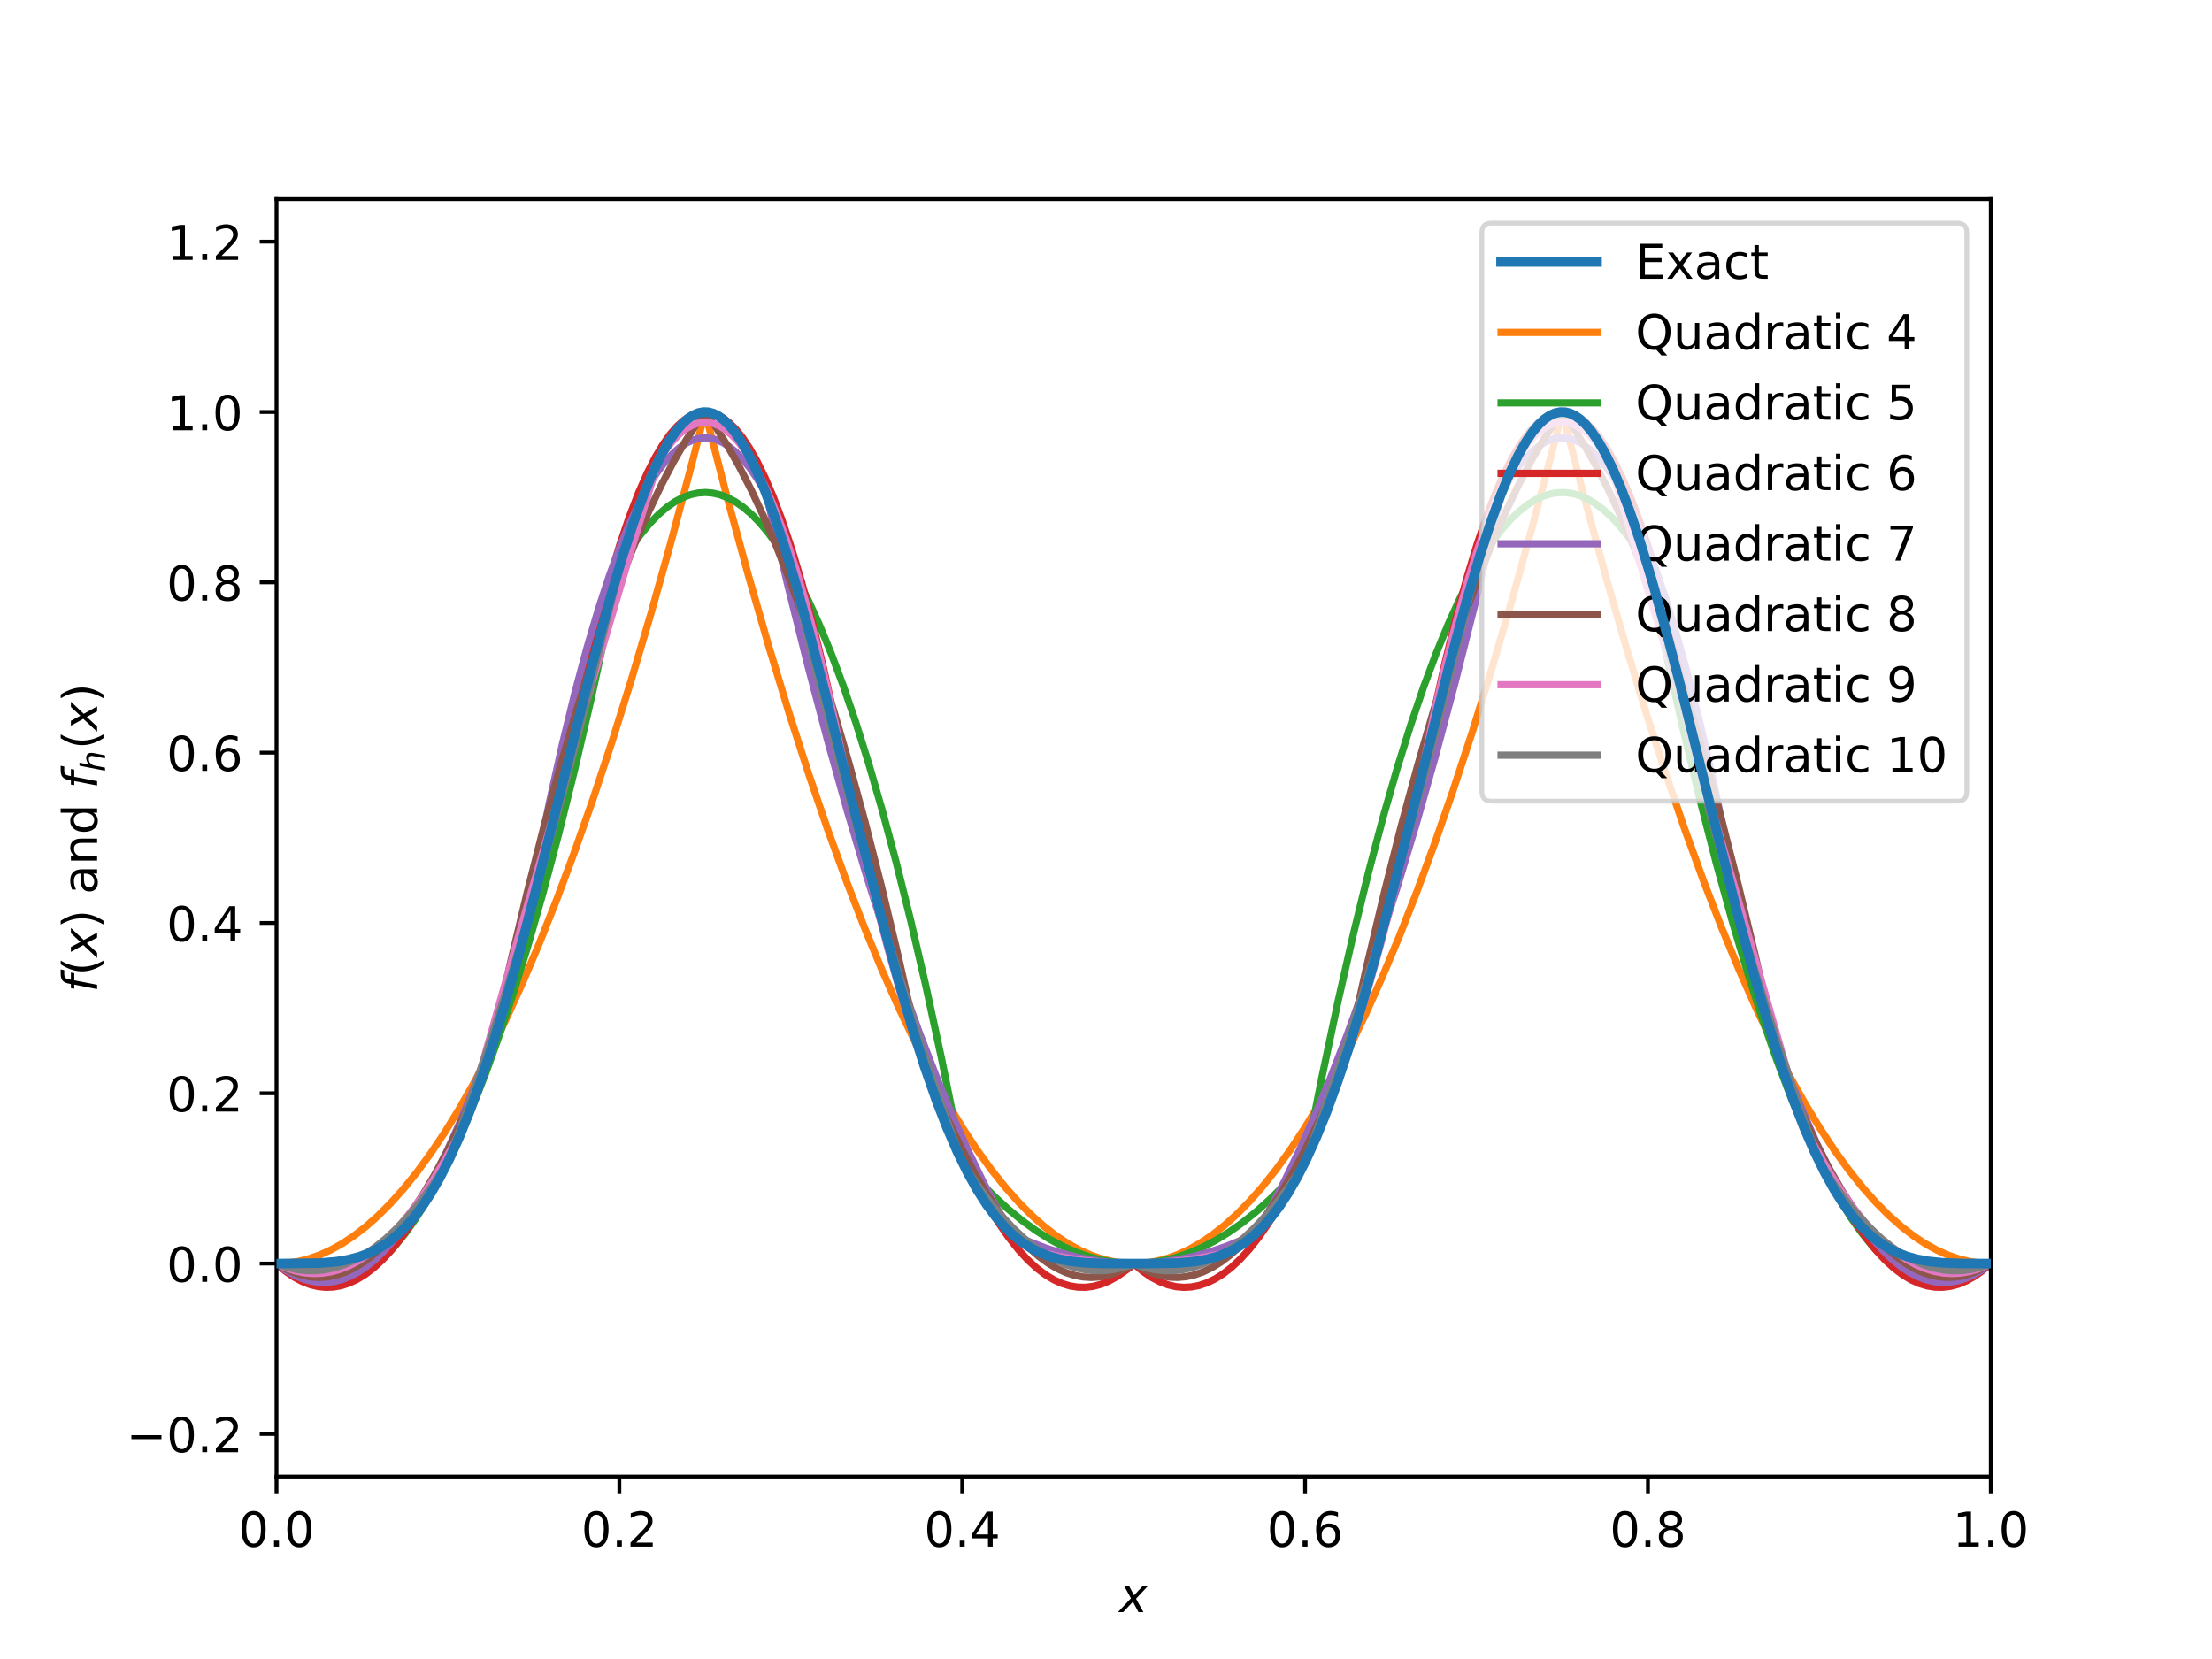 <?xml version="1.0" encoding="utf-8" standalone="no"?>
<!DOCTYPE svg PUBLIC "-//W3C//DTD SVG 1.1//EN"
  "http://www.w3.org/Graphics/SVG/1.1/DTD/svg11.dtd">
<!-- Created with matplotlib (https://matplotlib.org/) -->
<svg height="345.6pt" version="1.1" viewBox="0 0 460.8 345.6" width="460.8pt" xmlns="http://www.w3.org/2000/svg" xmlns:xlink="http://www.w3.org/1999/xlink">
 <defs>
  <style type="text/css">*{stroke-linecap:butt;stroke-linejoin:round;}</style>
 </defs>
 <g id="figure_1">
  <g id="patch_1">
   <path d="M 0 345.6 
L 460.8 345.6 
L 460.8 0 
L 0 0 
z
" style="fill:#ffffff;"/>
  </g>
  <g id="axes_1">
   <g id="patch_2">
    <path d="M 57.6 307.584 
L 414.72 307.584 
L 414.72 41.472 
L 57.6 41.472 
z
" style="fill:#ffffff;"/>
   </g>
   <g id="matplotlib.axis_1">
    <g id="xtick_1">
     <g id="line2d_1">
      <defs>
       <path d="M 0 0 
L 0 3.5 
" id="m50167e1ee4" style="stroke:#000000;stroke-width:0.8;"/>
      </defs>
      <g>
       <use style="stroke:#000000;stroke-width:0.8;" x="57.6" xlink:href="#m50167e1ee4" y="307.584"/>
      </g>
     </g>
     <g id="text_1">
      <!-- 0.0 -->
      <g transform="translate(49.648 322.182)scale(0.1 -0.1)">
       <defs>
        <path d="M 31.781 66.406 
Q 24.172 66.406 20.328 58.906 
Q 16.5 51.422 16.5 36.375 
Q 16.5 21.391 20.328 13.891 
Q 24.172 6.391 31.781 6.391 
Q 39.453 6.391 43.281 13.891 
Q 47.125 21.391 47.125 36.375 
Q 47.125 51.422 43.281 58.906 
Q 39.453 66.406 31.781 66.406 
z
M 31.781 74.219 
Q 44.047 74.219 50.516 64.516 
Q 56.984 54.828 56.984 36.375 
Q 56.984 17.969 50.516 8.266 
Q 44.047 -1.422 31.781 -1.422 
Q 19.531 -1.422 13.062 8.266 
Q 6.594 17.969 6.594 36.375 
Q 6.594 54.828 13.062 64.516 
Q 19.531 74.219 31.781 74.219 
z
" id="DejaVuSans-48"/>
        <path d="M 10.688 12.406 
L 21 12.406 
L 21 0 
L 10.688 0 
z
" id="DejaVuSans-46"/>
       </defs>
       <use xlink:href="#DejaVuSans-48"/>
       <use x="63.623" xlink:href="#DejaVuSans-46"/>
       <use x="95.41" xlink:href="#DejaVuSans-48"/>
      </g>
     </g>
    </g>
    <g id="xtick_2">
     <g id="line2d_2">
      <g>
       <use style="stroke:#000000;stroke-width:0.8;" x="129.024" xlink:href="#m50167e1ee4" y="307.584"/>
      </g>
     </g>
     <g id="text_2">
      <!-- 0.2 -->
      <g transform="translate(121.072 322.182)scale(0.1 -0.1)">
       <defs>
        <path d="M 19.188 8.297 
L 53.609 8.297 
L 53.609 0 
L 7.328 0 
L 7.328 8.297 
Q 12.938 14.109 22.625 23.891 
Q 32.328 33.688 34.812 36.531 
Q 39.547 41.844 41.422 45.531 
Q 43.312 49.219 43.312 52.781 
Q 43.312 58.594 39.234 62.25 
Q 35.156 65.922 28.609 65.922 
Q 23.969 65.922 18.812 64.312 
Q 13.672 62.703 7.812 59.422 
L 7.812 69.391 
Q 13.766 71.781 18.938 73 
Q 24.125 74.219 28.422 74.219 
Q 39.75 74.219 46.484 68.547 
Q 53.219 62.891 53.219 53.422 
Q 53.219 48.922 51.531 44.891 
Q 49.859 40.875 45.406 35.406 
Q 44.188 33.984 37.641 27.219 
Q 31.109 20.453 19.188 8.297 
z
" id="DejaVuSans-50"/>
       </defs>
       <use xlink:href="#DejaVuSans-48"/>
       <use x="63.623" xlink:href="#DejaVuSans-46"/>
       <use x="95.41" xlink:href="#DejaVuSans-50"/>
      </g>
     </g>
    </g>
    <g id="xtick_3">
     <g id="line2d_3">
      <g>
       <use style="stroke:#000000;stroke-width:0.8;" x="200.448" xlink:href="#m50167e1ee4" y="307.584"/>
      </g>
     </g>
     <g id="text_3">
      <!-- 0.4 -->
      <g transform="translate(192.496 322.182)scale(0.1 -0.1)">
       <defs>
        <path d="M 37.797 64.312 
L 12.891 25.391 
L 37.797 25.391 
z
M 35.203 72.906 
L 47.609 72.906 
L 47.609 25.391 
L 58.016 25.391 
L 58.016 17.188 
L 47.609 17.188 
L 47.609 0 
L 37.797 0 
L 37.797 17.188 
L 4.891 17.188 
L 4.891 26.703 
z
" id="DejaVuSans-52"/>
       </defs>
       <use xlink:href="#DejaVuSans-48"/>
       <use x="63.623" xlink:href="#DejaVuSans-46"/>
       <use x="95.41" xlink:href="#DejaVuSans-52"/>
      </g>
     </g>
    </g>
    <g id="xtick_4">
     <g id="line2d_4">
      <g>
       <use style="stroke:#000000;stroke-width:0.8;" x="271.872" xlink:href="#m50167e1ee4" y="307.584"/>
      </g>
     </g>
     <g id="text_4">
      <!-- 0.6 -->
      <g transform="translate(263.92 322.182)scale(0.1 -0.1)">
       <defs>
        <path d="M 33.016 40.375 
Q 26.375 40.375 22.484 35.828 
Q 18.609 31.297 18.609 23.391 
Q 18.609 15.531 22.484 10.953 
Q 26.375 6.391 33.016 6.391 
Q 39.656 6.391 43.531 10.953 
Q 47.406 15.531 47.406 23.391 
Q 47.406 31.297 43.531 35.828 
Q 39.656 40.375 33.016 40.375 
z
M 52.594 71.297 
L 52.594 62.312 
Q 48.875 64.062 45.094 64.984 
Q 41.312 65.922 37.594 65.922 
Q 27.828 65.922 22.672 59.328 
Q 17.531 52.734 16.797 39.406 
Q 19.672 43.656 24.016 45.922 
Q 28.375 48.188 33.594 48.188 
Q 44.578 48.188 50.953 41.516 
Q 57.328 34.859 57.328 23.391 
Q 57.328 12.156 50.688 5.359 
Q 44.047 -1.422 33.016 -1.422 
Q 20.359 -1.422 13.672 8.266 
Q 6.984 17.969 6.984 36.375 
Q 6.984 53.656 15.188 63.938 
Q 23.391 74.219 37.203 74.219 
Q 40.922 74.219 44.703 73.484 
Q 48.484 72.75 52.594 71.297 
z
" id="DejaVuSans-54"/>
       </defs>
       <use xlink:href="#DejaVuSans-48"/>
       <use x="63.623" xlink:href="#DejaVuSans-46"/>
       <use x="95.41" xlink:href="#DejaVuSans-54"/>
      </g>
     </g>
    </g>
    <g id="xtick_5">
     <g id="line2d_5">
      <g>
       <use style="stroke:#000000;stroke-width:0.8;" x="343.296" xlink:href="#m50167e1ee4" y="307.584"/>
      </g>
     </g>
     <g id="text_5">
      <!-- 0.8 -->
      <g transform="translate(335.344 322.182)scale(0.1 -0.1)">
       <defs>
        <path d="M 31.781 34.625 
Q 24.75 34.625 20.719 30.859 
Q 16.703 27.094 16.703 20.516 
Q 16.703 13.922 20.719 10.156 
Q 24.75 6.391 31.781 6.391 
Q 38.812 6.391 42.859 10.172 
Q 46.922 13.969 46.922 20.516 
Q 46.922 27.094 42.891 30.859 
Q 38.875 34.625 31.781 34.625 
z
M 21.922 38.812 
Q 15.578 40.375 12.031 44.719 
Q 8.5 49.078 8.5 55.328 
Q 8.5 64.062 14.719 69.141 
Q 20.953 74.219 31.781 74.219 
Q 42.672 74.219 48.875 69.141 
Q 55.078 64.062 55.078 55.328 
Q 55.078 49.078 51.531 44.719 
Q 48 40.375 41.703 38.812 
Q 48.828 37.156 52.797 32.312 
Q 56.781 27.484 56.781 20.516 
Q 56.781 9.906 50.312 4.234 
Q 43.844 -1.422 31.781 -1.422 
Q 19.734 -1.422 13.25 4.234 
Q 6.781 9.906 6.781 20.516 
Q 6.781 27.484 10.781 32.312 
Q 14.797 37.156 21.922 38.812 
z
M 18.312 54.391 
Q 18.312 48.734 21.844 45.562 
Q 25.391 42.391 31.781 42.391 
Q 38.141 42.391 41.719 45.562 
Q 45.312 48.734 45.312 54.391 
Q 45.312 60.062 41.719 63.234 
Q 38.141 66.406 31.781 66.406 
Q 25.391 66.406 21.844 63.234 
Q 18.312 60.062 18.312 54.391 
z
" id="DejaVuSans-56"/>
       </defs>
       <use xlink:href="#DejaVuSans-48"/>
       <use x="63.623" xlink:href="#DejaVuSans-46"/>
       <use x="95.41" xlink:href="#DejaVuSans-56"/>
      </g>
     </g>
    </g>
    <g id="xtick_6">
     <g id="line2d_6">
      <g>
       <use style="stroke:#000000;stroke-width:0.8;" x="414.72" xlink:href="#m50167e1ee4" y="307.584"/>
      </g>
     </g>
     <g id="text_6">
      <!-- 1.0 -->
      <g transform="translate(406.768 322.182)scale(0.1 -0.1)">
       <defs>
        <path d="M 12.406 8.297 
L 28.516 8.297 
L 28.516 63.922 
L 10.984 60.406 
L 10.984 69.391 
L 28.422 72.906 
L 38.281 72.906 
L 38.281 8.297 
L 54.391 8.297 
L 54.391 0 
L 12.406 0 
z
" id="DejaVuSans-49"/>
       </defs>
       <use xlink:href="#DejaVuSans-49"/>
       <use x="63.623" xlink:href="#DejaVuSans-46"/>
       <use x="95.41" xlink:href="#DejaVuSans-48"/>
      </g>
     </g>
    </g>
    <g id="text_7">
     <!-- $x$ -->
     <g transform="translate(233.16 335.861)scale(0.1 -0.1)">
      <defs>
       <path d="M 60.016 54.688 
L 34.906 27.875 
L 50.297 0 
L 39.984 0 
L 28.422 21.688 
L 8.297 0 
L -2.594 0 
L 24.312 28.812 
L 10.016 54.688 
L 20.312 54.688 
L 30.812 34.906 
L 49.125 54.688 
z
" id="DejaVuSans-Oblique-120"/>
      </defs>
      <use transform="translate(0 0.312)" xlink:href="#DejaVuSans-Oblique-120"/>
     </g>
    </g>
   </g>
   <g id="matplotlib.axis_2">
    <g id="ytick_1">
     <g id="line2d_7">
      <defs>
       <path d="M 0 0 
L -3.5 0 
" id="m0efbc87f53" style="stroke:#000000;stroke-width:0.8;"/>
      </defs>
      <g>
       <use style="stroke:#000000;stroke-width:0.8;" x="57.6" xlink:href="#m0efbc87f53" y="298.714"/>
      </g>
     </g>
     <g id="text_8">
      <!-- −0.2 -->
      <g transform="translate(26.317 302.513)scale(0.1 -0.1)">
       <defs>
        <path d="M 10.594 35.5 
L 73.188 35.5 
L 73.188 27.203 
L 10.594 27.203 
z
" id="DejaVuSans-8722"/>
       </defs>
       <use xlink:href="#DejaVuSans-8722"/>
       <use x="83.789" xlink:href="#DejaVuSans-48"/>
       <use x="147.412" xlink:href="#DejaVuSans-46"/>
       <use x="179.199" xlink:href="#DejaVuSans-50"/>
      </g>
     </g>
    </g>
    <g id="ytick_2">
     <g id="line2d_8">
      <g>
       <use style="stroke:#000000;stroke-width:0.8;" x="57.6" xlink:href="#m0efbc87f53" y="263.232"/>
      </g>
     </g>
     <g id="text_9">
      <!-- 0.0 -->
      <g transform="translate(34.697 267.031)scale(0.1 -0.1)">
       <use xlink:href="#DejaVuSans-48"/>
       <use x="63.623" xlink:href="#DejaVuSans-46"/>
       <use x="95.41" xlink:href="#DejaVuSans-48"/>
      </g>
     </g>
    </g>
    <g id="ytick_3">
     <g id="line2d_9">
      <g>
       <use style="stroke:#000000;stroke-width:0.8;" x="57.6" xlink:href="#m0efbc87f53" y="227.75"/>
      </g>
     </g>
     <g id="text_10">
      <!-- 0.2 -->
      <g transform="translate(34.697 231.55)scale(0.1 -0.1)">
       <use xlink:href="#DejaVuSans-48"/>
       <use x="63.623" xlink:href="#DejaVuSans-46"/>
       <use x="95.41" xlink:href="#DejaVuSans-50"/>
      </g>
     </g>
    </g>
    <g id="ytick_4">
     <g id="line2d_10">
      <g>
       <use style="stroke:#000000;stroke-width:0.8;" x="57.6" xlink:href="#m0efbc87f53" y="192.269"/>
      </g>
     </g>
     <g id="text_11">
      <!-- 0.4 -->
      <g transform="translate(34.697 196.068)scale(0.1 -0.1)">
       <use xlink:href="#DejaVuSans-48"/>
       <use x="63.623" xlink:href="#DejaVuSans-46"/>
       <use x="95.41" xlink:href="#DejaVuSans-52"/>
      </g>
     </g>
    </g>
    <g id="ytick_5">
     <g id="line2d_11">
      <g>
       <use style="stroke:#000000;stroke-width:0.8;" x="57.6" xlink:href="#m0efbc87f53" y="156.787"/>
      </g>
     </g>
     <g id="text_12">
      <!-- 0.6 -->
      <g transform="translate(34.697 160.586)scale(0.1 -0.1)">
       <use xlink:href="#DejaVuSans-48"/>
       <use x="63.623" xlink:href="#DejaVuSans-46"/>
       <use x="95.41" xlink:href="#DejaVuSans-54"/>
      </g>
     </g>
    </g>
    <g id="ytick_6">
     <g id="line2d_12">
      <g>
       <use style="stroke:#000000;stroke-width:0.8;" x="57.6" xlink:href="#m0efbc87f53" y="121.306"/>
      </g>
     </g>
     <g id="text_13">
      <!-- 0.8 -->
      <g transform="translate(34.697 125.105)scale(0.1 -0.1)">
       <use xlink:href="#DejaVuSans-48"/>
       <use x="63.623" xlink:href="#DejaVuSans-46"/>
       <use x="95.41" xlink:href="#DejaVuSans-56"/>
      </g>
     </g>
    </g>
    <g id="ytick_7">
     <g id="line2d_13">
      <g>
       <use style="stroke:#000000;stroke-width:0.8;" x="57.6" xlink:href="#m0efbc87f53" y="85.824"/>
      </g>
     </g>
     <g id="text_14">
      <!-- 1.0 -->
      <g transform="translate(34.697 89.623)scale(0.1 -0.1)">
       <use xlink:href="#DejaVuSans-49"/>
       <use x="63.623" xlink:href="#DejaVuSans-46"/>
       <use x="95.41" xlink:href="#DejaVuSans-48"/>
      </g>
     </g>
    </g>
    <g id="ytick_8">
     <g id="line2d_14">
      <g>
       <use style="stroke:#000000;stroke-width:0.8;" x="57.6" xlink:href="#m0efbc87f53" y="50.342"/>
      </g>
     </g>
     <g id="text_15">
      <!-- 1.2 -->
      <g transform="translate(34.697 54.142)scale(0.1 -0.1)">
       <use xlink:href="#DejaVuSans-49"/>
       <use x="63.623" xlink:href="#DejaVuSans-46"/>
       <use x="95.41" xlink:href="#DejaVuSans-50"/>
      </g>
     </g>
    </g>
    <g id="text_16">
     <!-- $f(x)$ and $f_h(x)$ -->
     <g transform="translate(20.238 206.728)rotate(-90)scale(0.1 -0.1)">
      <defs>
       <path d="M 47.797 75.984 
L 46.391 68.5 
L 37.797 68.5 
Q 32.906 68.5 30.688 66.578 
Q 28.469 64.656 27.391 59.516 
L 26.422 54.688 
L 41.219 54.688 
L 39.891 47.703 
L 25.094 47.703 
L 15.828 0 
L 6.781 0 
L 16.109 47.703 
L 7.516 47.703 
L 8.797 54.688 
L 17.391 54.688 
L 18.109 58.5 
Q 19.969 68.172 24.625 72.078 
Q 29.297 75.984 39.312 75.984 
z
" id="DejaVuSans-Oblique-102"/>
       <path d="M 31 75.875 
Q 24.469 64.656 21.281 53.656 
Q 18.109 42.672 18.109 31.391 
Q 18.109 20.125 21.312 9.062 
Q 24.516 -2 31 -13.188 
L 23.188 -13.188 
Q 15.875 -1.703 12.234 9.375 
Q 8.594 20.453 8.594 31.391 
Q 8.594 42.281 12.203 53.312 
Q 15.828 64.359 23.188 75.875 
z
" id="DejaVuSans-40"/>
       <path d="M 8.016 75.875 
L 15.828 75.875 
Q 23.141 64.359 26.781 53.312 
Q 30.422 42.281 30.422 31.391 
Q 30.422 20.453 26.781 9.375 
Q 23.141 -1.703 15.828 -13.188 
L 8.016 -13.188 
Q 14.5 -2 17.703 9.062 
Q 20.906 20.125 20.906 31.391 
Q 20.906 42.672 17.703 53.656 
Q 14.5 64.656 8.016 75.875 
z
" id="DejaVuSans-41"/>
       <path id="DejaVuSans-32"/>
       <path d="M 34.281 27.484 
Q 23.391 27.484 19.188 25 
Q 14.984 22.516 14.984 16.5 
Q 14.984 11.719 18.141 8.906 
Q 21.297 6.109 26.703 6.109 
Q 34.188 6.109 38.703 11.406 
Q 43.219 16.703 43.219 25.484 
L 43.219 27.484 
z
M 52.203 31.203 
L 52.203 0 
L 43.219 0 
L 43.219 8.297 
Q 40.141 3.328 35.547 0.953 
Q 30.953 -1.422 24.312 -1.422 
Q 15.922 -1.422 10.953 3.297 
Q 6 8.016 6 15.922 
Q 6 25.141 12.172 29.828 
Q 18.359 34.516 30.609 34.516 
L 43.219 34.516 
L 43.219 35.406 
Q 43.219 41.609 39.141 45 
Q 35.062 48.391 27.688 48.391 
Q 23 48.391 18.547 47.266 
Q 14.109 46.141 10.016 43.891 
L 10.016 52.203 
Q 14.938 54.109 19.578 55.047 
Q 24.219 56 28.609 56 
Q 40.484 56 46.344 49.844 
Q 52.203 43.703 52.203 31.203 
z
" id="DejaVuSans-97"/>
       <path d="M 54.891 33.016 
L 54.891 0 
L 45.906 0 
L 45.906 32.719 
Q 45.906 40.484 42.875 44.328 
Q 39.844 48.188 33.797 48.188 
Q 26.516 48.188 22.312 43.547 
Q 18.109 38.922 18.109 30.906 
L 18.109 0 
L 9.078 0 
L 9.078 54.688 
L 18.109 54.688 
L 18.109 46.188 
Q 21.344 51.125 25.703 53.562 
Q 30.078 56 35.797 56 
Q 45.219 56 50.047 50.172 
Q 54.891 44.344 54.891 33.016 
z
" id="DejaVuSans-110"/>
       <path d="M 45.406 46.391 
L 45.406 75.984 
L 54.391 75.984 
L 54.391 0 
L 45.406 0 
L 45.406 8.203 
Q 42.578 3.328 38.25 0.953 
Q 33.938 -1.422 27.875 -1.422 
Q 17.969 -1.422 11.734 6.484 
Q 5.516 14.406 5.516 27.297 
Q 5.516 40.188 11.734 48.094 
Q 17.969 56 27.875 56 
Q 33.938 56 38.25 53.625 
Q 42.578 51.266 45.406 46.391 
z
M 14.797 27.297 
Q 14.797 17.391 18.875 11.75 
Q 22.953 6.109 30.078 6.109 
Q 37.203 6.109 41.297 11.75 
Q 45.406 17.391 45.406 27.297 
Q 45.406 37.203 41.297 42.844 
Q 37.203 48.484 30.078 48.484 
Q 22.953 48.484 18.875 42.844 
Q 14.797 37.203 14.797 27.297 
z
" id="DejaVuSans-100"/>
       <path d="M 55.719 33.016 
L 49.312 0 
L 40.281 0 
L 46.688 32.672 
Q 47.125 34.969 47.359 36.719 
Q 47.609 38.484 47.609 39.5 
Q 47.609 43.609 45.016 45.891 
Q 42.438 48.188 37.797 48.188 
Q 30.562 48.188 25.266 43.297 
Q 19.969 38.422 18.406 30.328 
L 12.5 0 
L 3.516 0 
L 18.312 75.984 
L 27.297 75.984 
L 21.484 46.094 
Q 24.906 50.688 30.219 53.344 
Q 35.547 56 41.406 56 
Q 48.641 56 52.609 52.094 
Q 56.594 48.188 56.594 41.109 
Q 56.594 39.359 56.375 37.359 
Q 56.156 35.359 55.719 33.016 
z
" id="DejaVuSans-Oblique-104"/>
      </defs>
      <use transform="translate(0 0.016)" xlink:href="#DejaVuSans-Oblique-102"/>
      <use transform="translate(35.205 0.016)" xlink:href="#DejaVuSans-40"/>
      <use transform="translate(74.219 0.016)" xlink:href="#DejaVuSans-Oblique-120"/>
      <use transform="translate(133.398 0.016)" xlink:href="#DejaVuSans-41"/>
      <use transform="translate(172.412 0.016)" xlink:href="#DejaVuSans-32"/>
      <use transform="translate(204.199 0.016)" xlink:href="#DejaVuSans-97"/>
      <use transform="translate(265.479 0.016)" xlink:href="#DejaVuSans-110"/>
      <use transform="translate(328.857 0.016)" xlink:href="#DejaVuSans-100"/>
      <use transform="translate(392.334 0.016)" xlink:href="#DejaVuSans-32"/>
      <use transform="translate(424.121 0.016)" xlink:href="#DejaVuSans-Oblique-102"/>
      <use transform="translate(459.326 -16.391)scale(0.7)" xlink:href="#DejaVuSans-Oblique-104"/>
      <use transform="translate(506.426 0.016)" xlink:href="#DejaVuSans-40"/>
      <use transform="translate(545.439 0.016)" xlink:href="#DejaVuSans-Oblique-120"/>
      <use transform="translate(604.619 0.016)" xlink:href="#DejaVuSans-41"/>
     </g>
    </g>
   </g>
   <g id="line2d_15">
    <path clip-path="url(#pbbcff493c6)" d="M 57.6 263.232 
L 59.85 263.119 
L 62.1 262.781 
L 64.35 262.218 
L 66.635 261.415 
L 68.956 260.362 
L 71.313 259.046 
L 73.742 257.433 
L 76.206 255.527 
L 78.742 253.284 
L 81.348 250.679 
L 84.027 247.688 
L 86.812 244.239 
L 89.669 240.342 
L 92.633 235.915 
L 95.669 230.976 
L 98.812 225.431 
L 102.026 219.305 
L 105.347 212.491 
L 108.775 204.943 
L 112.311 196.611 
L 115.953 187.445 
L 119.667 177.49 
L 123.489 166.608 
L 127.417 154.743 
L 131.452 141.839 
L 135.595 127.838 
L 139.845 112.682 
L 144.202 96.309 
L 146.88 85.824 
L 146.951 86.108 
L 151.487 103.66 
L 155.915 119.914 
L 160.201 134.813 
L 164.379 148.553 
L 168.45 161.192 
L 172.414 172.79 
L 176.307 183.498 
L 180.092 193.265 
L 183.77 202.144 
L 187.342 210.189 
L 190.806 217.449 
L 194.163 223.976 
L 197.412 229.816 
L 200.555 235.017 
L 203.626 239.674 
L 206.59 243.772 
L 209.447 247.35 
L 212.233 250.49 
L 214.947 253.217 
L 217.554 255.527 
L 220.09 257.484 
L 222.554 259.112 
L 224.982 260.451 
L 227.339 261.5 
L 229.66 262.292 
L 231.946 262.837 
L 234.196 263.146 
L 236.446 263.23 
L 238.696 263.089 
L 240.945 262.722 
L 243.195 262.13 
L 245.481 261.298 
L 247.802 260.215 
L 250.159 258.87 
L 252.588 257.226 
L 255.087 255.259 
L 257.659 252.945 
L 260.301 250.261 
L 263.015 247.18 
L 265.801 243.677 
L 268.694 239.674 
L 271.658 235.186 
L 274.729 230.123 
L 277.872 224.508 
L 281.121 218.239 
L 284.478 211.27 
L 287.907 203.634 
L 291.442 195.212 
L 295.085 185.953 
L 298.835 175.805 
L 302.691 164.713 
L 306.655 152.624 
L 310.727 139.479 
L 314.905 125.222 
L 319.155 109.924 
L 323.512 93.405 
L 325.44 85.824 
L 325.476 85.966 
L 330.011 103.526 
L 334.439 119.787 
L 338.761 134.813 
L 342.939 148.553 
L 347.01 161.192 
L 350.974 172.79 
L 354.867 183.498 
L 358.652 193.265 
L 362.33 202.144 
L 365.902 210.189 
L 369.366 217.449 
L 372.723 223.976 
L 375.972 229.816 
L 379.115 235.017 
L 382.186 239.674 
L 385.15 243.772 
L 388.007 247.35 
L 390.793 250.49 
L 393.507 253.217 
L 396.114 255.527 
L 398.65 257.484 
L 401.114 259.112 
L 403.542 260.451 
L 405.899 261.5 
L 408.22 262.292 
L 410.506 262.837 
L 412.756 263.146 
L 414.72 263.232 
L 414.72 263.232 
" style="fill:none;stroke:#ff7f0e;stroke-linecap:square;stroke-width:1.5;"/>
   </g>
   <g id="line2d_16">
    <path clip-path="url(#pbbcff493c6)" d="M 57.6 263.232 
L 59.493 264.689 
L 61.314 265.819 
L 63.1 266.667 
L 64.814 267.239 
L 66.492 267.57 
L 68.171 267.674 
L 69.814 267.556 
L 71.492 267.21 
L 73.17 266.638 
L 74.885 265.818 
L 76.67 264.713 
L 78.492 263.322 
L 80.384 261.592 
L 82.348 259.491 
L 84.384 256.987 
L 86.527 253.989 
L 88.741 250.503 
L 91.062 246.424 
L 93.455 241.765 
L 95.955 236.404 
L 98.562 230.277 
L 101.276 223.316 
L 104.097 215.452 
L 106.99 206.722 
L 109.99 196.956 
L 113.096 186.077 
L 116.311 174.004 
L 119.632 160.654 
L 123.06 145.94 
L 126.596 129.775 
L 129.274 117.657 
L 131.417 114.214 
L 133.452 111.355 
L 135.381 109.019 
L 137.238 107.111 
L 139.023 105.592 
L 140.702 104.447 
L 142.345 103.592 
L 143.916 103.019 
L 145.452 102.691 
L 146.987 102.593 
L 148.487 102.718 
L 150.023 103.072 
L 151.558 103.656 
L 153.13 104.49 
L 154.772 105.62 
L 156.487 107.077 
L 158.272 108.9 
L 160.129 111.124 
L 162.058 113.788 
L 164.093 116.993 
L 166.2 120.734 
L 168.414 125.13 
L 170.736 130.251 
L 173.128 136.077 
L 175.628 142.759 
L 178.235 150.375 
L 180.949 159.005 
L 183.77 168.734 
L 186.699 179.652 
L 189.734 191.849 
L 192.877 205.42 
L 196.127 220.463 
L 199.484 237.08 
L 200.591 242.225 
L 203.805 245.85 
L 206.948 249.062 
L 209.983 251.854 
L 212.947 254.285 
L 215.84 256.376 
L 218.697 258.168 
L 221.482 259.655 
L 224.196 260.856 
L 226.875 261.8 
L 229.518 262.499 
L 232.125 262.962 
L 234.732 263.198 
L 237.303 263.21 
L 239.874 263.003 
L 242.481 262.569 
L 245.088 261.908 
L 247.731 261.009 
L 250.409 259.861 
L 253.123 258.454 
L 255.909 256.756 
L 258.73 254.774 
L 261.623 252.467 
L 264.587 249.814 
L 267.622 246.796 
L 270.729 243.389 
L 271.908 241.87 
L 275.372 224.428 
L 278.729 208.638 
L 281.978 194.396 
L 285.121 181.599 
L 288.157 170.151 
L 291.085 159.955 
L 293.906 150.92 
L 296.62 142.959 
L 299.227 135.986 
L 301.727 129.921 
L 304.12 124.684 
L 306.406 120.201 
L 308.584 116.401 
L 310.691 113.165 
L 312.691 110.492 
L 314.584 108.321 
L 316.405 106.56 
L 318.155 105.172 
L 319.833 104.12 
L 321.44 103.37 
L 323.012 102.879 
L 324.547 102.631 
L 326.047 102.61 
L 327.547 102.808 
L 329.083 103.237 
L 330.654 103.913 
L 332.261 104.853 
L 333.904 106.074 
L 335.618 107.627 
L 337.404 109.548 
L 339.261 111.875 
L 341.225 114.702 
L 343.26 118.026 
L 343.332 118.264 
L 347.046 135.935 
L 350.653 152.032 
L 354.152 166.649 
L 357.545 179.876 
L 360.831 191.801 
L 364.009 202.509 
L 367.08 212.083 
L 370.044 220.602 
L 372.901 228.143 
L 375.651 234.78 
L 378.294 240.584 
L 380.829 245.623 
L 383.258 249.964 
L 385.579 253.669 
L 387.793 256.798 
L 389.936 259.45 
L 391.971 261.627 
L 393.936 263.411 
L 395.828 264.835 
L 397.65 265.934 
L 399.4 266.737 
L 401.114 267.285 
L 402.792 267.592 
L 404.471 267.672 
L 406.149 267.524 
L 407.828 267.15 
L 409.506 266.548 
L 411.22 265.7 
L 413.006 264.564 
L 414.72 263.232 
L 414.72 263.232 
" style="fill:none;stroke:#2ca02c;stroke-linecap:square;stroke-width:1.5;"/>
   </g>
   <g id="line2d_17">
    <path clip-path="url(#pbbcff493c6)" d="M 57.6 263.232 
L 59.457 264.811 
L 61.243 266.044 
L 62.957 266.964 
L 64.635 267.616 
L 66.278 268.015 
L 67.885 268.177 
L 69.492 268.112 
L 71.099 267.821 
L 72.706 267.303 
L 74.349 266.541 
L 76.063 265.492 
L 77.813 264.157 
L 79.634 262.482 
L 81.527 260.433 
L 83.491 257.975 
L 85.562 255.016 
L 87.705 251.56 
L 89.955 247.498 
L 92.276 242.842 
L 94.705 237.466 
L 97.24 231.301 
L 99.883 224.276 
L 102.633 216.316 
L 105.454 207.461 
L 108.382 197.532 
L 111.418 186.447 
L 114.561 174.119 
L 117.275 162.635 
L 119.846 149.872 
L 122.31 138.728 
L 124.667 129.065 
L 126.917 120.749 
L 129.06 113.654 
L 131.095 107.659 
L 133.024 102.65 
L 134.845 98.517 
L 136.559 95.159 
L 138.166 92.478 
L 139.702 90.34 
L 141.13 88.721 
L 142.487 87.515 
L 143.737 86.69 
L 144.952 86.15 
L 146.094 85.878 
L 147.237 85.835 
L 148.38 86.021 
L 149.523 86.436 
L 150.701 87.104 
L 151.951 88.078 
L 153.272 89.405 
L 154.665 91.136 
L 156.129 93.321 
L 157.701 96.085 
L 159.343 99.437 
L 161.093 103.528 
L 162.95 108.457 
L 164.915 114.327 
L 166.95 121.125 
L 169.093 129.065 
L 171.343 138.268 
L 173.7 148.861 
L 176.164 160.976 
L 177.307 166.277 
L 180.628 179.83 
L 183.842 192.025 
L 186.949 202.953 
L 189.949 212.702 
L 192.841 221.356 
L 195.627 228.996 
L 198.305 235.701 
L 200.877 241.546 
L 203.341 246.605 
L 205.698 250.945 
L 207.948 254.634 
L 210.09 257.734 
L 212.162 260.349 
L 214.126 262.482 
L 216.018 264.217 
L 217.84 265.59 
L 219.59 266.635 
L 221.268 267.386 
L 222.911 267.881 
L 224.518 268.137 
L 226.125 268.167 
L 227.732 267.97 
L 229.339 267.547 
L 230.982 266.88 
L 232.66 265.955 
L 234.374 264.755 
L 236.303 263.364 
L 238.16 264.92 
L 239.945 266.13 
L 241.66 267.029 
L 243.338 267.66 
L 244.981 268.039 
L 246.588 268.18 
L 248.195 268.095 
L 249.802 267.784 
L 251.409 267.247 
L 253.052 266.463 
L 254.766 265.393 
L 256.516 264.036 
L 258.337 262.338 
L 260.23 260.265 
L 262.194 257.783 
L 264.265 254.798 
L 266.408 251.315 
L 268.658 247.225 
L 271.015 242.464 
L 273.443 237.05 
L 275.979 230.846 
L 278.622 223.779 
L 281.371 215.777 
L 284.228 206.76 
L 287.192 196.65 
L 290.264 185.362 
L 293.442 172.809 
L 295.906 162.265 
L 298.477 149.534 
L 300.942 138.421 
L 303.299 128.787 
L 305.548 120.5 
L 307.691 113.431 
L 309.727 107.462 
L 311.655 102.477 
L 313.476 98.367 
L 315.191 95.03 
L 316.798 92.37 
L 318.298 90.295 
L 319.726 88.685 
L 321.047 87.515 
L 322.297 86.69 
L 323.512 86.15 
L 324.654 85.878 
L 325.797 85.835 
L 326.94 86.021 
L 328.083 86.436 
L 329.261 87.104 
L 330.511 88.078 
L 331.832 89.405 
L 333.225 91.136 
L 334.689 93.321 
L 336.261 96.085 
L 337.903 99.437 
L 339.653 103.528 
L 341.51 108.457 
L 343.475 114.327 
L 345.51 121.125 
L 347.653 129.065 
L 349.903 138.268 
L 352.26 148.861 
L 354.724 160.976 
L 355.867 166.277 
L 359.188 179.83 
L 362.402 192.025 
L 365.509 202.953 
L 368.509 212.702 
L 371.401 221.356 
L 374.187 228.996 
L 376.865 235.701 
L 379.437 241.546 
L 381.901 246.605 
L 384.258 250.945 
L 386.508 254.634 
L 388.65 257.734 
L 390.722 260.349 
L 392.686 262.482 
L 394.578 264.217 
L 396.4 265.59 
L 398.15 266.635 
L 399.828 267.386 
L 401.471 267.881 
L 403.078 268.137 
L 404.685 268.167 
L 406.292 267.97 
L 407.899 267.547 
L 409.542 266.88 
L 411.22 265.955 
L 412.934 264.755 
L 414.72 263.232 
L 414.72 263.232 
" style="fill:none;stroke:#d62728;stroke-linecap:square;stroke-width:1.5;"/>
   </g>
   <g id="line2d_18">
    <path clip-path="url(#pbbcff493c6)" d="M 57.6 263.232 
L 59.457 264.587 
L 61.243 265.622 
L 62.993 266.38 
L 64.671 266.87 
L 66.314 267.124 
L 67.956 267.156 
L 69.599 266.965 
L 71.242 266.551 
L 72.92 265.898 
L 74.635 264.991 
L 76.42 263.789 
L 78.242 262.291 
L 80.134 260.444 
L 82.098 258.215 
L 84.17 255.519 
L 86.312 252.358 
L 88.562 248.631 
L 90.884 244.348 
L 93.312 239.39 
L 95.848 233.695 
L 98.455 227.286 
L 101.169 220.017 
L 103.99 211.817 
L 106.918 202.611 
L 108.704 196.467 
L 111.632 180.938 
L 114.454 167.149 
L 117.168 154.969 
L 119.775 144.271 
L 122.274 134.935 
L 124.667 126.845 
L 126.953 119.889 
L 129.131 113.961 
L 131.202 108.961 
L 133.167 104.791 
L 135.024 101.362 
L 136.774 98.586 
L 138.416 96.383 
L 139.988 94.64 
L 141.452 93.338 
L 142.845 92.386 
L 144.166 91.742 
L 145.452 91.357 
L 146.701 91.212 
L 147.951 91.292 
L 149.201 91.599 
L 150.487 92.149 
L 151.808 92.964 
L 153.201 94.095 
L 154.63 95.547 
L 156.165 97.436 
L 157.772 99.778 
L 159.451 102.622 
L 159.701 103.246 
L 164.057 121.691 
L 168.307 138.727 
L 172.45 154.426 
L 176.485 168.856 
L 180.414 182.087 
L 184.235 194.183 
L 187.949 205.209 
L 191.556 215.227 
L 195.055 224.299 
L 198.448 232.482 
L 201.734 239.833 
L 204.912 246.408 
L 207.983 252.26 
L 210.662 256.95 
L 214.233 258.586 
L 217.768 259.964 
L 221.268 261.089 
L 224.732 261.97 
L 228.161 262.614 
L 231.589 263.03 
L 234.982 263.219 
L 238.374 263.185 
L 241.767 262.928 
L 245.159 262.449 
L 248.588 261.74 
L 252.016 260.803 
L 255.48 259.625 
L 258.98 258.2 
L 261.694 256.902 
L 264.587 251.802 
L 267.587 246.053 
L 270.658 239.679 
L 273.836 232.565 
L 277.122 224.655 
L 280.514 215.897 
L 284.014 206.231 
L 287.585 195.709 
L 291.264 184.175 
L 295.049 171.567 
L 298.942 157.821 
L 302.941 142.873 
L 307.048 126.655 
L 311.262 109.098 
L 312.905 102.557 
L 314.691 99.555 
L 316.369 97.152 
L 317.976 95.233 
L 319.476 93.778 
L 320.905 92.695 
L 322.262 91.939 
L 323.547 91.468 
L 324.797 91.239 
L 326.047 91.236 
L 327.297 91.459 
L 328.547 91.907 
L 329.833 92.603 
L 331.19 93.597 
L 332.618 94.931 
L 334.118 96.648 
L 335.689 98.796 
L 337.332 101.423 
L 339.082 104.65 
L 340.939 108.559 
L 342.867 113.144 
L 344.903 118.568 
L 347.046 124.923 
L 349.296 132.31 
L 351.653 140.833 
L 354.117 150.601 
L 356.688 161.729 
L 359.366 174.337 
L 362.152 188.547 
L 364.08 198.225 
L 367.152 208.197 
L 370.116 217.083 
L 372.973 224.962 
L 375.722 231.909 
L 378.365 237.997 
L 380.901 243.296 
L 383.329 247.874 
L 385.686 251.851 
L 387.936 255.22 
L 390.079 258.04 
L 392.15 260.406 
L 394.114 262.323 
L 396.007 263.868 
L 397.828 265.076 
L 399.578 265.979 
L 401.292 266.618 
L 402.971 267.008 
L 404.614 267.166 
L 406.256 267.1 
L 407.899 266.812 
L 409.577 266.287 
L 411.292 265.511 
L 413.042 264.469 
L 414.72 263.232 
L 414.72 263.232 
" style="fill:none;stroke:#9467bd;stroke-linecap:square;stroke-width:1.5;"/>
   </g>
   <g id="line2d_19">
    <path clip-path="url(#pbbcff493c6)" d="M 57.6 263.232 
L 59.493 264.335 
L 61.35 265.161 
L 63.135 265.715 
L 64.885 266.029 
L 66.635 266.118 
L 68.385 265.981 
L 70.135 265.618 
L 71.885 265.03 
L 73.67 264.196 
L 75.527 263.08 
L 77.42 261.68 
L 79.384 259.949 
L 81.42 257.854 
L 83.527 255.364 
L 85.741 252.394 
L 88.027 248.949 
L 90.419 244.931 
L 92.883 240.35 
L 95.455 235.093 
L 98.133 229.099 
L 100.919 222.304 
L 102.347 218.385 
L 106.133 201.428 
L 109.811 185.964 
L 113.346 172.041 
L 116.775 159.421 
L 120.096 148.021 
L 123.31 137.764 
L 126.417 128.573 
L 129.417 120.374 
L 132.31 113.097 
L 135.095 106.672 
L 137.809 100.963 
L 140.416 95.991 
L 142.916 91.693 
L 145.309 88.012 
L 146.88 85.824 
L 146.916 85.872 
L 149.166 89.067 
L 151.487 92.754 
L 153.915 97.038 
L 156.451 101.974 
L 159.058 107.544 
L 161.772 113.875 
L 164.593 121.032 
L 167.522 129.082 
L 170.557 138.094 
L 173.664 148.021 
L 176.878 159.04 
L 180.199 171.227 
L 183.628 184.661 
L 187.163 199.422 
L 190.806 215.594 
L 191.77 219.538 
L 194.663 226.812 
L 197.448 233.233 
L 200.162 238.939 
L 202.769 243.908 
L 205.269 248.203 
L 207.662 251.881 
L 209.947 255.001 
L 212.162 257.656 
L 214.304 259.881 
L 216.34 261.68 
L 218.304 263.128 
L 220.197 264.253 
L 222.054 265.1 
L 223.839 265.675 
L 225.589 266.01 
L 227.339 266.119 
L 229.089 266.003 
L 230.839 265.661 
L 232.589 265.092 
L 234.374 264.28 
L 236.339 263.347 
L 238.231 264.426 
L 240.053 265.214 
L 241.838 265.749 
L 243.588 266.045 
L 245.338 266.115 
L 247.088 265.96 
L 248.838 265.579 
L 250.623 264.957 
L 252.445 264.08 
L 254.302 262.935 
L 256.23 261.476 
L 258.194 259.708 
L 260.23 257.576 
L 262.373 255.001 
L 264.587 251.985 
L 266.872 248.492 
L 269.265 244.422 
L 271.765 239.72 
L 274.336 234.402 
L 277.015 228.344 
L 279.8 221.483 
L 280.907 218.385 
L 284.693 201.428 
L 288.371 185.964 
L 291.906 172.041 
L 295.335 159.421 
L 298.656 148.021 
L 301.87 137.764 
L 304.977 128.573 
L 307.977 120.374 
L 310.87 113.097 
L 313.655 106.672 
L 316.369 100.963 
L 318.976 95.991 
L 321.476 91.693 
L 323.869 88.012 
L 325.44 85.824 
L 325.476 85.872 
L 327.726 89.067 
L 330.047 92.754 
L 332.475 97.038 
L 335.011 101.974 
L 337.618 107.544 
L 340.332 113.875 
L 343.153 121.032 
L 346.082 129.082 
L 349.117 138.094 
L 352.224 148.021 
L 355.438 159.04 
L 358.759 171.227 
L 362.188 184.661 
L 365.723 199.422 
L 369.366 215.594 
L 370.33 219.538 
L 373.223 226.812 
L 376.008 233.233 
L 378.722 238.939 
L 381.329 243.908 
L 383.829 248.203 
L 386.222 251.881 
L 388.507 255.001 
L 390.722 257.656 
L 392.864 259.881 
L 394.9 261.68 
L 396.864 263.128 
L 398.757 264.253 
L 400.614 265.1 
L 402.399 265.675 
L 404.149 266.01 
L 405.899 266.119 
L 407.649 266.003 
L 409.399 265.661 
L 411.149 265.092 
L 412.934 264.28 
L 414.72 263.232 
L 414.72 263.232 
" style="fill:none;stroke:#8c564b;stroke-linecap:square;stroke-width:1.5;"/>
   </g>
   <g id="line2d_20">
    <path clip-path="url(#pbbcff493c6)" d="M 57.6 263.232 
L 59.564 264.126 
L 61.493 264.761 
L 63.385 265.151 
L 65.242 265.308 
L 67.099 265.243 
L 68.956 264.955 
L 70.849 264.432 
L 72.742 263.677 
L 74.67 262.671 
L 76.67 261.373 
L 78.742 259.756 
L 80.849 257.828 
L 83.063 255.492 
L 85.348 252.748 
L 87.705 249.565 
L 90.169 245.854 
L 92.705 241.626 
L 95.348 236.777 
L 97.347 232.705 
L 108.882 192.004 
L 120.31 152.49 
L 131.631 114.14 
L 137.131 96.076 
L 138.738 93.626 
L 140.238 91.736 
L 141.63 90.325 
L 142.952 89.292 
L 144.202 88.588 
L 145.416 88.16 
L 146.559 87.986 
L 147.701 88.034 
L 148.844 88.306 
L 150.023 88.818 
L 151.237 89.594 
L 152.522 90.69 
L 153.88 92.151 
L 155.308 94.029 
L 156.808 96.375 
L 158.415 99.314 
L 160.129 102.934 
L 161.915 107.237 
L 163.807 112.392 
L 165.807 118.501 
L 167.914 125.676 
L 170.129 134.03 
L 172.45 143.686 
L 174.878 154.77 
L 178.949 173.672 
L 181.985 186.263 
L 184.913 197.486 
L 187.735 207.441 
L 190.449 216.222 
L 193.056 223.923 
L 195.555 230.632 
L 197.948 236.434 
L 200.234 241.411 
L 202.412 245.64 
L 204.519 249.253 
L 206.519 252.247 
L 208.412 254.692 
L 210.233 256.686 
L 211.947 258.242 
L 213.59 259.442 
L 215.161 260.323 
L 216.518 260.853 
L 220.84 261.784 
L 225.125 262.481 
L 229.375 262.948 
L 233.624 263.192 
L 237.874 263.214 
L 242.124 263.013 
L 246.374 262.589 
L 250.623 261.942 
L 254.909 261.064 
L 256.659 260.548 
L 258.159 259.793 
L 259.73 258.746 
L 261.337 257.405 
L 263.015 255.713 
L 264.765 253.632 
L 266.622 251.069 
L 268.551 248.021 
L 270.586 244.377 
L 272.693 240.143 
L 274.908 235.188 
L 277.229 229.436 
L 279.657 222.809 
L 282.193 215.223 
L 284.835 206.593 
L 287.55 196.96 
L 290.371 186.121 
L 293.299 173.98 
L 295.942 162.118 
L 298.513 149.756 
L 300.977 138.966 
L 303.334 129.614 
L 305.584 121.57 
L 307.727 114.711 
L 309.762 108.919 
L 311.691 104.084 
L 313.512 100.099 
L 315.226 96.865 
L 316.833 94.288 
L 318.369 92.237 
L 319.798 90.69 
L 321.155 89.542 
L 322.44 88.744 
L 323.654 88.249 
L 324.833 88.008 
L 325.976 88.001 
L 327.118 88.217 
L 328.297 88.672 
L 329.511 89.389 
L 330.761 90.389 
L 332.082 91.736 
L 333.475 93.478 
L 334.975 95.724 
L 335.475 96.744 
L 346.653 134.245 
L 357.938 172.887 
L 369.33 212.693 
L 375.365 233.608 
L 378.151 238.995 
L 380.829 243.703 
L 383.401 247.786 
L 385.9 251.346 
L 388.293 254.375 
L 390.614 256.961 
L 392.829 259.103 
L 394.971 260.874 
L 397.043 262.304 
L 399.042 263.422 
L 401.007 264.268 
L 402.935 264.856 
L 404.828 265.2 
L 406.685 265.313 
L 408.542 265.203 
L 410.399 264.87 
L 412.292 264.301 
L 414.22 263.483 
L 414.72 263.232 
L 414.72 263.232 
" style="fill:none;stroke:#e377c2;stroke-linecap:square;stroke-width:1.5;"/>
   </g>
   <g id="line2d_21">
    <path clip-path="url(#pbbcff493c6)" d="M 57.6 263.232 
L 59.671 263.964 
L 61.707 264.449 
L 63.707 264.697 
L 65.707 264.721 
L 67.706 264.52 
L 69.706 264.094 
L 71.742 263.429 
L 73.813 262.512 
L 75.92 261.333 
L 78.063 259.877 
L 80.277 258.102 
L 82.563 255.979 
L 84.92 253.483 
L 87.348 250.584 
L 89.884 247.203 
L 92.491 243.349 
L 93.455 241.674 
L 97.205 231.325 
L 101.062 220.022 
L 105.026 207.709 
L 109.097 194.327 
L 113.275 179.82 
L 117.56 164.126 
L 121.953 147.183 
L 126.453 128.928 
L 129.988 114.698 
L 131.952 108.373 
L 133.809 103.112 
L 135.559 98.793 
L 137.202 95.302 
L 138.738 92.533 
L 140.202 90.337 
L 141.559 88.689 
L 142.845 87.472 
L 144.023 86.65 
L 145.166 86.121 
L 146.237 85.866 
L 147.273 85.84 
L 148.308 86.03 
L 149.38 86.456 
L 150.487 87.141 
L 151.665 88.141 
L 152.915 89.51 
L 154.237 91.301 
L 155.629 93.571 
L 157.129 96.454 
L 158.736 100.049 
L 160.415 104.362 
L 162.2 109.576 
L 164.093 115.807 
L 165.2 120.067 
L 169.843 139.326 
L 174.378 157.206 
L 178.807 173.771 
L 183.128 189.087 
L 187.342 203.215 
L 191.449 216.216 
L 195.448 228.149 
L 199.341 239.073 
L 200.698 242.453 
L 203.412 246.544 
L 206.055 250.129 
L 208.59 253.2 
L 211.054 255.837 
L 213.411 258.04 
L 215.697 259.877 
L 217.911 261.377 
L 220.054 262.566 
L 222.161 263.483 
L 224.232 264.141 
L 226.268 264.552 
L 228.268 264.729 
L 230.268 264.682 
L 232.267 264.409 
L 234.267 263.911 
L 236.446 263.347 
L 238.517 264.046 
L 240.553 264.498 
L 242.552 264.715 
L 244.552 264.706 
L 246.552 264.473 
L 248.552 264.014 
L 250.588 263.317 
L 252.659 262.367 
L 254.766 261.154 
L 256.944 259.637 
L 259.159 257.821 
L 261.444 255.657 
L 263.801 253.118 
L 266.265 250.129 
L 268.801 246.697 
L 271.408 242.791 
L 272.051 241.578 
L 275.8 231.224 
L 279.657 219.914 
L 283.621 207.595 
L 287.692 194.207 
L 291.871 179.693 
L 296.156 163.991 
L 300.549 147.041 
L 305.048 128.779 
L 308.513 114.82 
L 310.477 108.481 
L 312.334 103.207 
L 314.084 98.875 
L 315.726 95.372 
L 317.298 92.533 
L 318.762 90.337 
L 320.119 88.689 
L 321.405 87.472 
L 322.583 86.65 
L 323.726 86.121 
L 324.797 85.866 
L 325.833 85.84 
L 326.868 86.03 
L 327.94 86.456 
L 329.047 87.141 
L 330.225 88.141 
L 331.475 89.51 
L 332.797 91.301 
L 334.189 93.571 
L 335.689 96.454 
L 337.296 100.049 
L 338.975 104.362 
L 340.76 109.576 
L 342.653 115.807 
L 343.76 120.067 
L 348.403 139.326 
L 352.938 157.206 
L 357.367 173.771 
L 361.688 189.087 
L 365.902 203.215 
L 370.009 216.216 
L 374.008 228.149 
L 377.901 239.073 
L 379.258 242.453 
L 381.972 246.544 
L 384.615 250.129 
L 387.15 253.2 
L 389.614 255.837 
L 391.971 258.04 
L 394.257 259.877 
L 396.471 261.377 
L 398.614 262.566 
L 400.721 263.483 
L 402.792 264.141 
L 404.828 264.552 
L 406.828 264.729 
L 408.828 264.682 
L 410.827 264.409 
L 412.827 263.911 
L 414.72 263.232 
L 414.72 263.232 
" style="fill:none;stroke:#7f7f7f;stroke-linecap:square;stroke-width:1.5;"/>
   </g>
   <g id="patch_3">
    <path d="M 57.6 307.584 
L 57.6 41.472 
" style="fill:none;stroke:#000000;stroke-linecap:square;stroke-linejoin:miter;stroke-width:0.8;"/>
   </g>
   <g id="patch_4">
    <path d="M 414.72 307.584 
L 414.72 41.472 
" style="fill:none;stroke:#000000;stroke-linecap:square;stroke-linejoin:miter;stroke-width:0.8;"/>
   </g>
   <g id="patch_5">
    <path d="M 57.6 307.584 
L 414.72 307.584 
" style="fill:none;stroke:#000000;stroke-linecap:square;stroke-linejoin:miter;stroke-width:0.8;"/>
   </g>
   <g id="patch_6">
    <path d="M 57.6 41.472 
L 414.72 41.472 
" style="fill:none;stroke:#000000;stroke-linecap:square;stroke-linejoin:miter;stroke-width:0.8;"/>
   </g>
   <g id="legend_1">
    <g id="patch_7">
     <path d="M 310.695 166.897 
L 407.72 166.897 
Q 409.72 166.897 409.72 164.897 
L 409.72 48.472 
Q 409.72 46.472 407.72 46.472 
L 310.695 46.472 
Q 308.695 46.472 308.695 48.472 
L 308.695 164.897 
Q 308.695 166.897 310.695 166.897 
z
" style="fill:#ffffff;opacity:0.8;stroke:#cccccc;stroke-linejoin:miter;"/>
    </g>
    <g id="line2d_22">
     <path d="M 312.695 54.57 
L 332.695 54.57 
" style="fill:none;stroke:#1f77b4;stroke-linecap:square;stroke-width:2;"/>
    </g>
    <g id="line2d_23"/>
    <g id="text_17">
     <!-- Exact -->
     <g transform="translate(340.695 58.07)scale(0.1 -0.1)">
      <defs>
       <path d="M 9.812 72.906 
L 55.906 72.906 
L 55.906 64.594 
L 19.672 64.594 
L 19.672 43.016 
L 54.391 43.016 
L 54.391 34.719 
L 19.672 34.719 
L 19.672 8.297 
L 56.781 8.297 
L 56.781 0 
L 9.812 0 
z
" id="DejaVuSans-69"/>
       <path d="M 54.891 54.688 
L 35.109 28.078 
L 55.906 0 
L 45.312 0 
L 29.391 21.484 
L 13.484 0 
L 2.875 0 
L 24.125 28.609 
L 4.688 54.688 
L 15.281 54.688 
L 29.781 35.203 
L 44.281 54.688 
z
" id="DejaVuSans-120"/>
       <path d="M 48.781 52.594 
L 48.781 44.188 
Q 44.969 46.297 41.141 47.344 
Q 37.312 48.391 33.406 48.391 
Q 24.656 48.391 19.812 42.844 
Q 14.984 37.312 14.984 27.297 
Q 14.984 17.281 19.812 11.734 
Q 24.656 6.203 33.406 6.203 
Q 37.312 6.203 41.141 7.25 
Q 44.969 8.297 48.781 10.406 
L 48.781 2.094 
Q 45.016 0.344 40.984 -0.531 
Q 36.969 -1.422 32.422 -1.422 
Q 20.062 -1.422 12.781 6.344 
Q 5.516 14.109 5.516 27.297 
Q 5.516 40.672 12.859 48.328 
Q 20.219 56 33.016 56 
Q 37.156 56 41.109 55.141 
Q 45.062 54.297 48.781 52.594 
z
" id="DejaVuSans-99"/>
       <path d="M 18.312 70.219 
L 18.312 54.688 
L 36.812 54.688 
L 36.812 47.703 
L 18.312 47.703 
L 18.312 18.016 
Q 18.312 11.328 20.141 9.422 
Q 21.969 7.516 27.594 7.516 
L 36.812 7.516 
L 36.812 0 
L 27.594 0 
Q 17.188 0 13.234 3.875 
Q 9.281 7.766 9.281 18.016 
L 9.281 47.703 
L 2.688 47.703 
L 2.688 54.688 
L 9.281 54.688 
L 9.281 70.219 
z
" id="DejaVuSans-116"/>
      </defs>
      <use xlink:href="#DejaVuSans-69"/>
      <use x="63.184" xlink:href="#DejaVuSans-120"/>
      <use x="122.363" xlink:href="#DejaVuSans-97"/>
      <use x="183.643" xlink:href="#DejaVuSans-99"/>
      <use x="238.623" xlink:href="#DejaVuSans-116"/>
     </g>
    </g>
    <g id="line2d_24">
     <path d="M 312.695 69.249 
L 332.695 69.249 
" style="fill:none;stroke:#ff7f0e;stroke-linecap:square;stroke-width:1.5;"/>
    </g>
    <g id="line2d_25"/>
    <g id="text_18">
     <!-- Quadratic 4 -->
     <g transform="translate(340.695 72.749)scale(0.1 -0.1)">
      <defs>
       <path d="M 39.406 66.219 
Q 28.656 66.219 22.328 58.203 
Q 16.016 50.203 16.016 36.375 
Q 16.016 22.609 22.328 14.594 
Q 28.656 6.594 39.406 6.594 
Q 50.141 6.594 56.422 14.594 
Q 62.703 22.609 62.703 36.375 
Q 62.703 50.203 56.422 58.203 
Q 50.141 66.219 39.406 66.219 
z
M 53.219 1.312 
L 66.219 -12.891 
L 54.297 -12.891 
L 43.5 -1.219 
Q 41.891 -1.312 41.031 -1.359 
Q 40.188 -1.422 39.406 -1.422 
Q 24.031 -1.422 14.812 8.859 
Q 5.609 19.141 5.609 36.375 
Q 5.609 53.656 14.812 63.938 
Q 24.031 74.219 39.406 74.219 
Q 54.734 74.219 63.906 63.938 
Q 73.094 53.656 73.094 36.375 
Q 73.094 23.688 67.984 14.641 
Q 62.891 5.609 53.219 1.312 
z
" id="DejaVuSans-81"/>
       <path d="M 8.5 21.578 
L 8.5 54.688 
L 17.484 54.688 
L 17.484 21.922 
Q 17.484 14.156 20.5 10.266 
Q 23.531 6.391 29.594 6.391 
Q 36.859 6.391 41.078 11.031 
Q 45.312 15.672 45.312 23.688 
L 45.312 54.688 
L 54.297 54.688 
L 54.297 0 
L 45.312 0 
L 45.312 8.406 
Q 42.047 3.422 37.719 1 
Q 33.406 -1.422 27.688 -1.422 
Q 18.266 -1.422 13.375 4.438 
Q 8.5 10.297 8.5 21.578 
z
M 31.109 56 
z
" id="DejaVuSans-117"/>
       <path d="M 41.109 46.297 
Q 39.594 47.172 37.812 47.578 
Q 36.031 48 33.891 48 
Q 26.266 48 22.188 43.047 
Q 18.109 38.094 18.109 28.812 
L 18.109 0 
L 9.078 0 
L 9.078 54.688 
L 18.109 54.688 
L 18.109 46.188 
Q 20.953 51.172 25.484 53.578 
Q 30.031 56 36.531 56 
Q 37.453 56 38.578 55.875 
Q 39.703 55.766 41.062 55.516 
z
" id="DejaVuSans-114"/>
       <path d="M 9.422 54.688 
L 18.406 54.688 
L 18.406 0 
L 9.422 0 
z
M 9.422 75.984 
L 18.406 75.984 
L 18.406 64.594 
L 9.422 64.594 
z
" id="DejaVuSans-105"/>
      </defs>
      <use xlink:href="#DejaVuSans-81"/>
      <use x="78.711" xlink:href="#DejaVuSans-117"/>
      <use x="142.09" xlink:href="#DejaVuSans-97"/>
      <use x="203.369" xlink:href="#DejaVuSans-100"/>
      <use x="266.846" xlink:href="#DejaVuSans-114"/>
      <use x="307.959" xlink:href="#DejaVuSans-97"/>
      <use x="369.238" xlink:href="#DejaVuSans-116"/>
      <use x="408.447" xlink:href="#DejaVuSans-105"/>
      <use x="436.23" xlink:href="#DejaVuSans-99"/>
      <use x="491.211" xlink:href="#DejaVuSans-32"/>
      <use x="522.998" xlink:href="#DejaVuSans-52"/>
     </g>
    </g>
    <g id="line2d_26">
     <path d="M 312.695 83.927 
L 332.695 83.927 
" style="fill:none;stroke:#2ca02c;stroke-linecap:square;stroke-width:1.5;"/>
    </g>
    <g id="line2d_27"/>
    <g id="text_19">
     <!-- Quadratic 5 -->
     <g transform="translate(340.695 87.427)scale(0.1 -0.1)">
      <defs>
       <path d="M 10.797 72.906 
L 49.516 72.906 
L 49.516 64.594 
L 19.828 64.594 
L 19.828 46.734 
Q 21.969 47.469 24.109 47.828 
Q 26.266 48.188 28.422 48.188 
Q 40.625 48.188 47.75 41.5 
Q 54.891 34.812 54.891 23.391 
Q 54.891 11.625 47.562 5.094 
Q 40.234 -1.422 26.906 -1.422 
Q 22.312 -1.422 17.547 -0.641 
Q 12.797 0.141 7.719 1.703 
L 7.719 11.625 
Q 12.109 9.234 16.797 8.062 
Q 21.484 6.891 26.703 6.891 
Q 35.156 6.891 40.078 11.328 
Q 45.016 15.766 45.016 23.391 
Q 45.016 31 40.078 35.438 
Q 35.156 39.891 26.703 39.891 
Q 22.75 39.891 18.812 39.016 
Q 14.891 38.141 10.797 36.281 
z
" id="DejaVuSans-53"/>
      </defs>
      <use xlink:href="#DejaVuSans-81"/>
      <use x="78.711" xlink:href="#DejaVuSans-117"/>
      <use x="142.09" xlink:href="#DejaVuSans-97"/>
      <use x="203.369" xlink:href="#DejaVuSans-100"/>
      <use x="266.846" xlink:href="#DejaVuSans-114"/>
      <use x="307.959" xlink:href="#DejaVuSans-97"/>
      <use x="369.238" xlink:href="#DejaVuSans-116"/>
      <use x="408.447" xlink:href="#DejaVuSans-105"/>
      <use x="436.23" xlink:href="#DejaVuSans-99"/>
      <use x="491.211" xlink:href="#DejaVuSans-32"/>
      <use x="522.998" xlink:href="#DejaVuSans-53"/>
     </g>
    </g>
    <g id="line2d_28">
     <path d="M 312.695 98.605 
L 332.695 98.605 
" style="fill:none;stroke:#d62728;stroke-linecap:square;stroke-width:1.5;"/>
    </g>
    <g id="line2d_29"/>
    <g id="text_20">
     <!-- Quadratic 6 -->
     <g transform="translate(340.695 102.105)scale(0.1 -0.1)">
      <use xlink:href="#DejaVuSans-81"/>
      <use x="78.711" xlink:href="#DejaVuSans-117"/>
      <use x="142.09" xlink:href="#DejaVuSans-97"/>
      <use x="203.369" xlink:href="#DejaVuSans-100"/>
      <use x="266.846" xlink:href="#DejaVuSans-114"/>
      <use x="307.959" xlink:href="#DejaVuSans-97"/>
      <use x="369.238" xlink:href="#DejaVuSans-116"/>
      <use x="408.447" xlink:href="#DejaVuSans-105"/>
      <use x="436.23" xlink:href="#DejaVuSans-99"/>
      <use x="491.211" xlink:href="#DejaVuSans-32"/>
      <use x="522.998" xlink:href="#DejaVuSans-54"/>
     </g>
    </g>
    <g id="line2d_30">
     <path d="M 312.695 113.283 
L 332.695 113.283 
" style="fill:none;stroke:#9467bd;stroke-linecap:square;stroke-width:1.5;"/>
    </g>
    <g id="line2d_31"/>
    <g id="text_21">
     <!-- Quadratic 7 -->
     <g transform="translate(340.695 116.783)scale(0.1 -0.1)">
      <defs>
       <path d="M 8.203 72.906 
L 55.078 72.906 
L 55.078 68.703 
L 28.609 0 
L 18.312 0 
L 43.219 64.594 
L 8.203 64.594 
z
" id="DejaVuSans-55"/>
      </defs>
      <use xlink:href="#DejaVuSans-81"/>
      <use x="78.711" xlink:href="#DejaVuSans-117"/>
      <use x="142.09" xlink:href="#DejaVuSans-97"/>
      <use x="203.369" xlink:href="#DejaVuSans-100"/>
      <use x="266.846" xlink:href="#DejaVuSans-114"/>
      <use x="307.959" xlink:href="#DejaVuSans-97"/>
      <use x="369.238" xlink:href="#DejaVuSans-116"/>
      <use x="408.447" xlink:href="#DejaVuSans-105"/>
      <use x="436.23" xlink:href="#DejaVuSans-99"/>
      <use x="491.211" xlink:href="#DejaVuSans-32"/>
      <use x="522.998" xlink:href="#DejaVuSans-55"/>
     </g>
    </g>
    <g id="line2d_32">
     <path d="M 312.695 127.961 
L 332.695 127.961 
" style="fill:none;stroke:#8c564b;stroke-linecap:square;stroke-width:1.5;"/>
    </g>
    <g id="line2d_33"/>
    <g id="text_22">
     <!-- Quadratic 8 -->
     <g transform="translate(340.695 131.461)scale(0.1 -0.1)">
      <use xlink:href="#DejaVuSans-81"/>
      <use x="78.711" xlink:href="#DejaVuSans-117"/>
      <use x="142.09" xlink:href="#DejaVuSans-97"/>
      <use x="203.369" xlink:href="#DejaVuSans-100"/>
      <use x="266.846" xlink:href="#DejaVuSans-114"/>
      <use x="307.959" xlink:href="#DejaVuSans-97"/>
      <use x="369.238" xlink:href="#DejaVuSans-116"/>
      <use x="408.447" xlink:href="#DejaVuSans-105"/>
      <use x="436.23" xlink:href="#DejaVuSans-99"/>
      <use x="491.211" xlink:href="#DejaVuSans-32"/>
      <use x="522.998" xlink:href="#DejaVuSans-56"/>
     </g>
    </g>
    <g id="line2d_34">
     <path d="M 312.695 142.639 
L 332.695 142.639 
" style="fill:none;stroke:#e377c2;stroke-linecap:square;stroke-width:1.5;"/>
    </g>
    <g id="line2d_35"/>
    <g id="text_23">
     <!-- Quadratic 9 -->
     <g transform="translate(340.695 146.139)scale(0.1 -0.1)">
      <defs>
       <path d="M 10.984 1.516 
L 10.984 10.5 
Q 14.703 8.734 18.5 7.812 
Q 22.312 6.891 25.984 6.891 
Q 35.75 6.891 40.891 13.453 
Q 46.047 20.016 46.781 33.406 
Q 43.953 29.203 39.594 26.953 
Q 35.25 24.703 29.984 24.703 
Q 19.047 24.703 12.672 31.312 
Q 6.297 37.938 6.297 49.422 
Q 6.297 60.641 12.938 67.422 
Q 19.578 74.219 30.609 74.219 
Q 43.266 74.219 49.922 64.516 
Q 56.594 54.828 56.594 36.375 
Q 56.594 19.141 48.406 8.859 
Q 40.234 -1.422 26.422 -1.422 
Q 22.703 -1.422 18.891 -0.688 
Q 15.094 0.047 10.984 1.516 
z
M 30.609 32.422 
Q 37.25 32.422 41.125 36.953 
Q 45.016 41.5 45.016 49.422 
Q 45.016 57.281 41.125 61.844 
Q 37.25 66.406 30.609 66.406 
Q 23.969 66.406 20.094 61.844 
Q 16.219 57.281 16.219 49.422 
Q 16.219 41.5 20.094 36.953 
Q 23.969 32.422 30.609 32.422 
z
" id="DejaVuSans-57"/>
      </defs>
      <use xlink:href="#DejaVuSans-81"/>
      <use x="78.711" xlink:href="#DejaVuSans-117"/>
      <use x="142.09" xlink:href="#DejaVuSans-97"/>
      <use x="203.369" xlink:href="#DejaVuSans-100"/>
      <use x="266.846" xlink:href="#DejaVuSans-114"/>
      <use x="307.959" xlink:href="#DejaVuSans-97"/>
      <use x="369.238" xlink:href="#DejaVuSans-116"/>
      <use x="408.447" xlink:href="#DejaVuSans-105"/>
      <use x="436.23" xlink:href="#DejaVuSans-99"/>
      <use x="491.211" xlink:href="#DejaVuSans-32"/>
      <use x="522.998" xlink:href="#DejaVuSans-57"/>
     </g>
    </g>
    <g id="line2d_36">
     <path d="M 312.695 157.317 
L 332.695 157.317 
" style="fill:none;stroke:#7f7f7f;stroke-linecap:square;stroke-width:1.5;"/>
    </g>
    <g id="line2d_37"/>
    <g id="text_24">
     <!-- Quadratic 10 -->
     <g transform="translate(340.695 160.817)scale(0.1 -0.1)">
      <use xlink:href="#DejaVuSans-81"/>
      <use x="78.711" xlink:href="#DejaVuSans-117"/>
      <use x="142.09" xlink:href="#DejaVuSans-97"/>
      <use x="203.369" xlink:href="#DejaVuSans-100"/>
      <use x="266.846" xlink:href="#DejaVuSans-114"/>
      <use x="307.959" xlink:href="#DejaVuSans-97"/>
      <use x="369.238" xlink:href="#DejaVuSans-116"/>
      <use x="408.447" xlink:href="#DejaVuSans-105"/>
      <use x="436.23" xlink:href="#DejaVuSans-99"/>
      <use x="491.211" xlink:href="#DejaVuSans-32"/>
      <use x="522.998" xlink:href="#DejaVuSans-49"/>
      <use x="586.621" xlink:href="#DejaVuSans-48"/>
     </g>
    </g>
   </g>
   <g id="line2d_38">
    <path clip-path="url(#pbbcff493c6)" d="M 57.6 263.232 
L 66.599 263.122 
L 69.956 262.848 
L 72.563 262.418 
L 74.813 261.828 
L 76.884 261.055 
L 78.813 260.096 
L 80.67 258.92 
L 82.456 257.525 
L 84.241 255.843 
L 86.027 253.85 
L 87.812 251.521 
L 89.669 248.723 
L 91.562 245.458 
L 93.526 241.613 
L 95.562 237.129 
L 97.705 231.856 
L 99.954 225.72 
L 102.383 218.433 
L 105.026 209.775 
L 107.954 199.396 
L 111.418 186.261 
L 116.239 167.011 
L 123.703 137.238 
L 127.024 124.958 
L 129.738 115.75 
L 132.095 108.519 
L 134.167 102.853 
L 136.059 98.302 
L 137.773 94.74 
L 139.345 91.97 
L 140.773 89.881 
L 142.095 88.324 
L 143.309 87.22 
L 144.452 86.471 
L 145.523 86.026 
L 146.559 85.835 
L 147.559 85.875 
L 148.558 86.133 
L 149.594 86.632 
L 150.701 87.422 
L 151.88 88.552 
L 153.13 90.071 
L 154.487 92.085 
L 155.951 94.672 
L 157.558 97.984 
L 159.308 102.126 
L 161.236 107.292 
L 163.343 113.589 
L 165.736 121.467 
L 168.521 131.443 
L 171.95 144.599 
L 177.521 167.011 
L 183.342 190.132 
L 186.877 203.28 
L 189.877 213.607 
L 192.556 222.053 
L 195.02 229.107 
L 197.305 235.001 
L 199.484 240.021 
L 201.555 244.252 
L 203.555 247.842 
L 205.483 250.859 
L 207.376 253.412 
L 209.233 255.546 
L 211.054 257.307 
L 212.876 258.767 
L 214.733 259.974 
L 216.661 260.961 
L 218.697 261.748 
L 220.875 262.348 
L 223.304 262.783 
L 226.196 263.068 
L 230.089 263.209 
L 238.981 263.231 
L 245.374 263.112 
L 248.659 262.83 
L 251.266 262.388 
L 253.516 261.783 
L 255.552 261.008 
L 257.48 260.036 
L 259.301 258.87 
L 261.087 257.463 
L 262.873 255.77 
L 264.658 253.763 
L 266.479 251.371 
L 268.337 248.55 
L 270.229 245.261 
L 272.193 241.39 
L 274.229 236.879 
L 276.372 231.578 
L 278.657 225.31 
L 281.086 217.984 
L 283.728 209.286 
L 286.692 198.74 
L 290.192 185.424 
L 295.156 165.564 
L 302.156 137.648 
L 305.477 125.339 
L 308.191 116.096 
L 310.548 108.831 
L 312.655 103.037 
L 314.548 98.462 
L 316.262 94.877 
L 317.833 92.085 
L 319.262 89.975 
L 320.583 88.399 
L 321.797 87.276 
L 322.94 86.509 
L 324.012 86.048 
L 325.047 85.841 
L 326.047 85.864 
L 327.047 86.107 
L 328.083 86.59 
L 329.19 87.363 
L 330.333 88.437 
L 331.582 89.928 
L 332.94 91.912 
L 334.404 94.468 
L 335.975 97.67 
L 337.689 101.679 
L 339.582 106.688 
L 341.689 112.92 
L 344.046 120.611 
L 346.76 130.254 
L 350.081 142.914 
L 355.117 163.102 
L 361.795 189.72 
L 365.366 203.024 
L 368.366 213.372 
L 371.044 221.838 
L 373.508 228.913 
L 375.83 234.913 
L 378.008 239.943 
L 380.079 244.183 
L 382.079 247.782 
L 384.008 250.807 
L 385.9 253.367 
L 387.757 255.508 
L 389.579 257.276 
L 391.4 258.741 
L 393.257 259.953 
L 395.186 260.945 
L 397.185 261.724 
L 399.364 262.332 
L 401.792 262.773 
L 404.685 263.063 
L 408.542 263.207 
L 414.72 263.232 
L 414.72 263.232 
" style="fill:none;stroke:#1f77b4;stroke-linecap:square;stroke-width:2;"/>
   </g>
  </g>
 </g>
 <defs>
  <clipPath id="pbbcff493c6">
   <rect height="266.112" width="357.12" x="57.6" y="41.472"/>
  </clipPath>
 </defs>
</svg>
